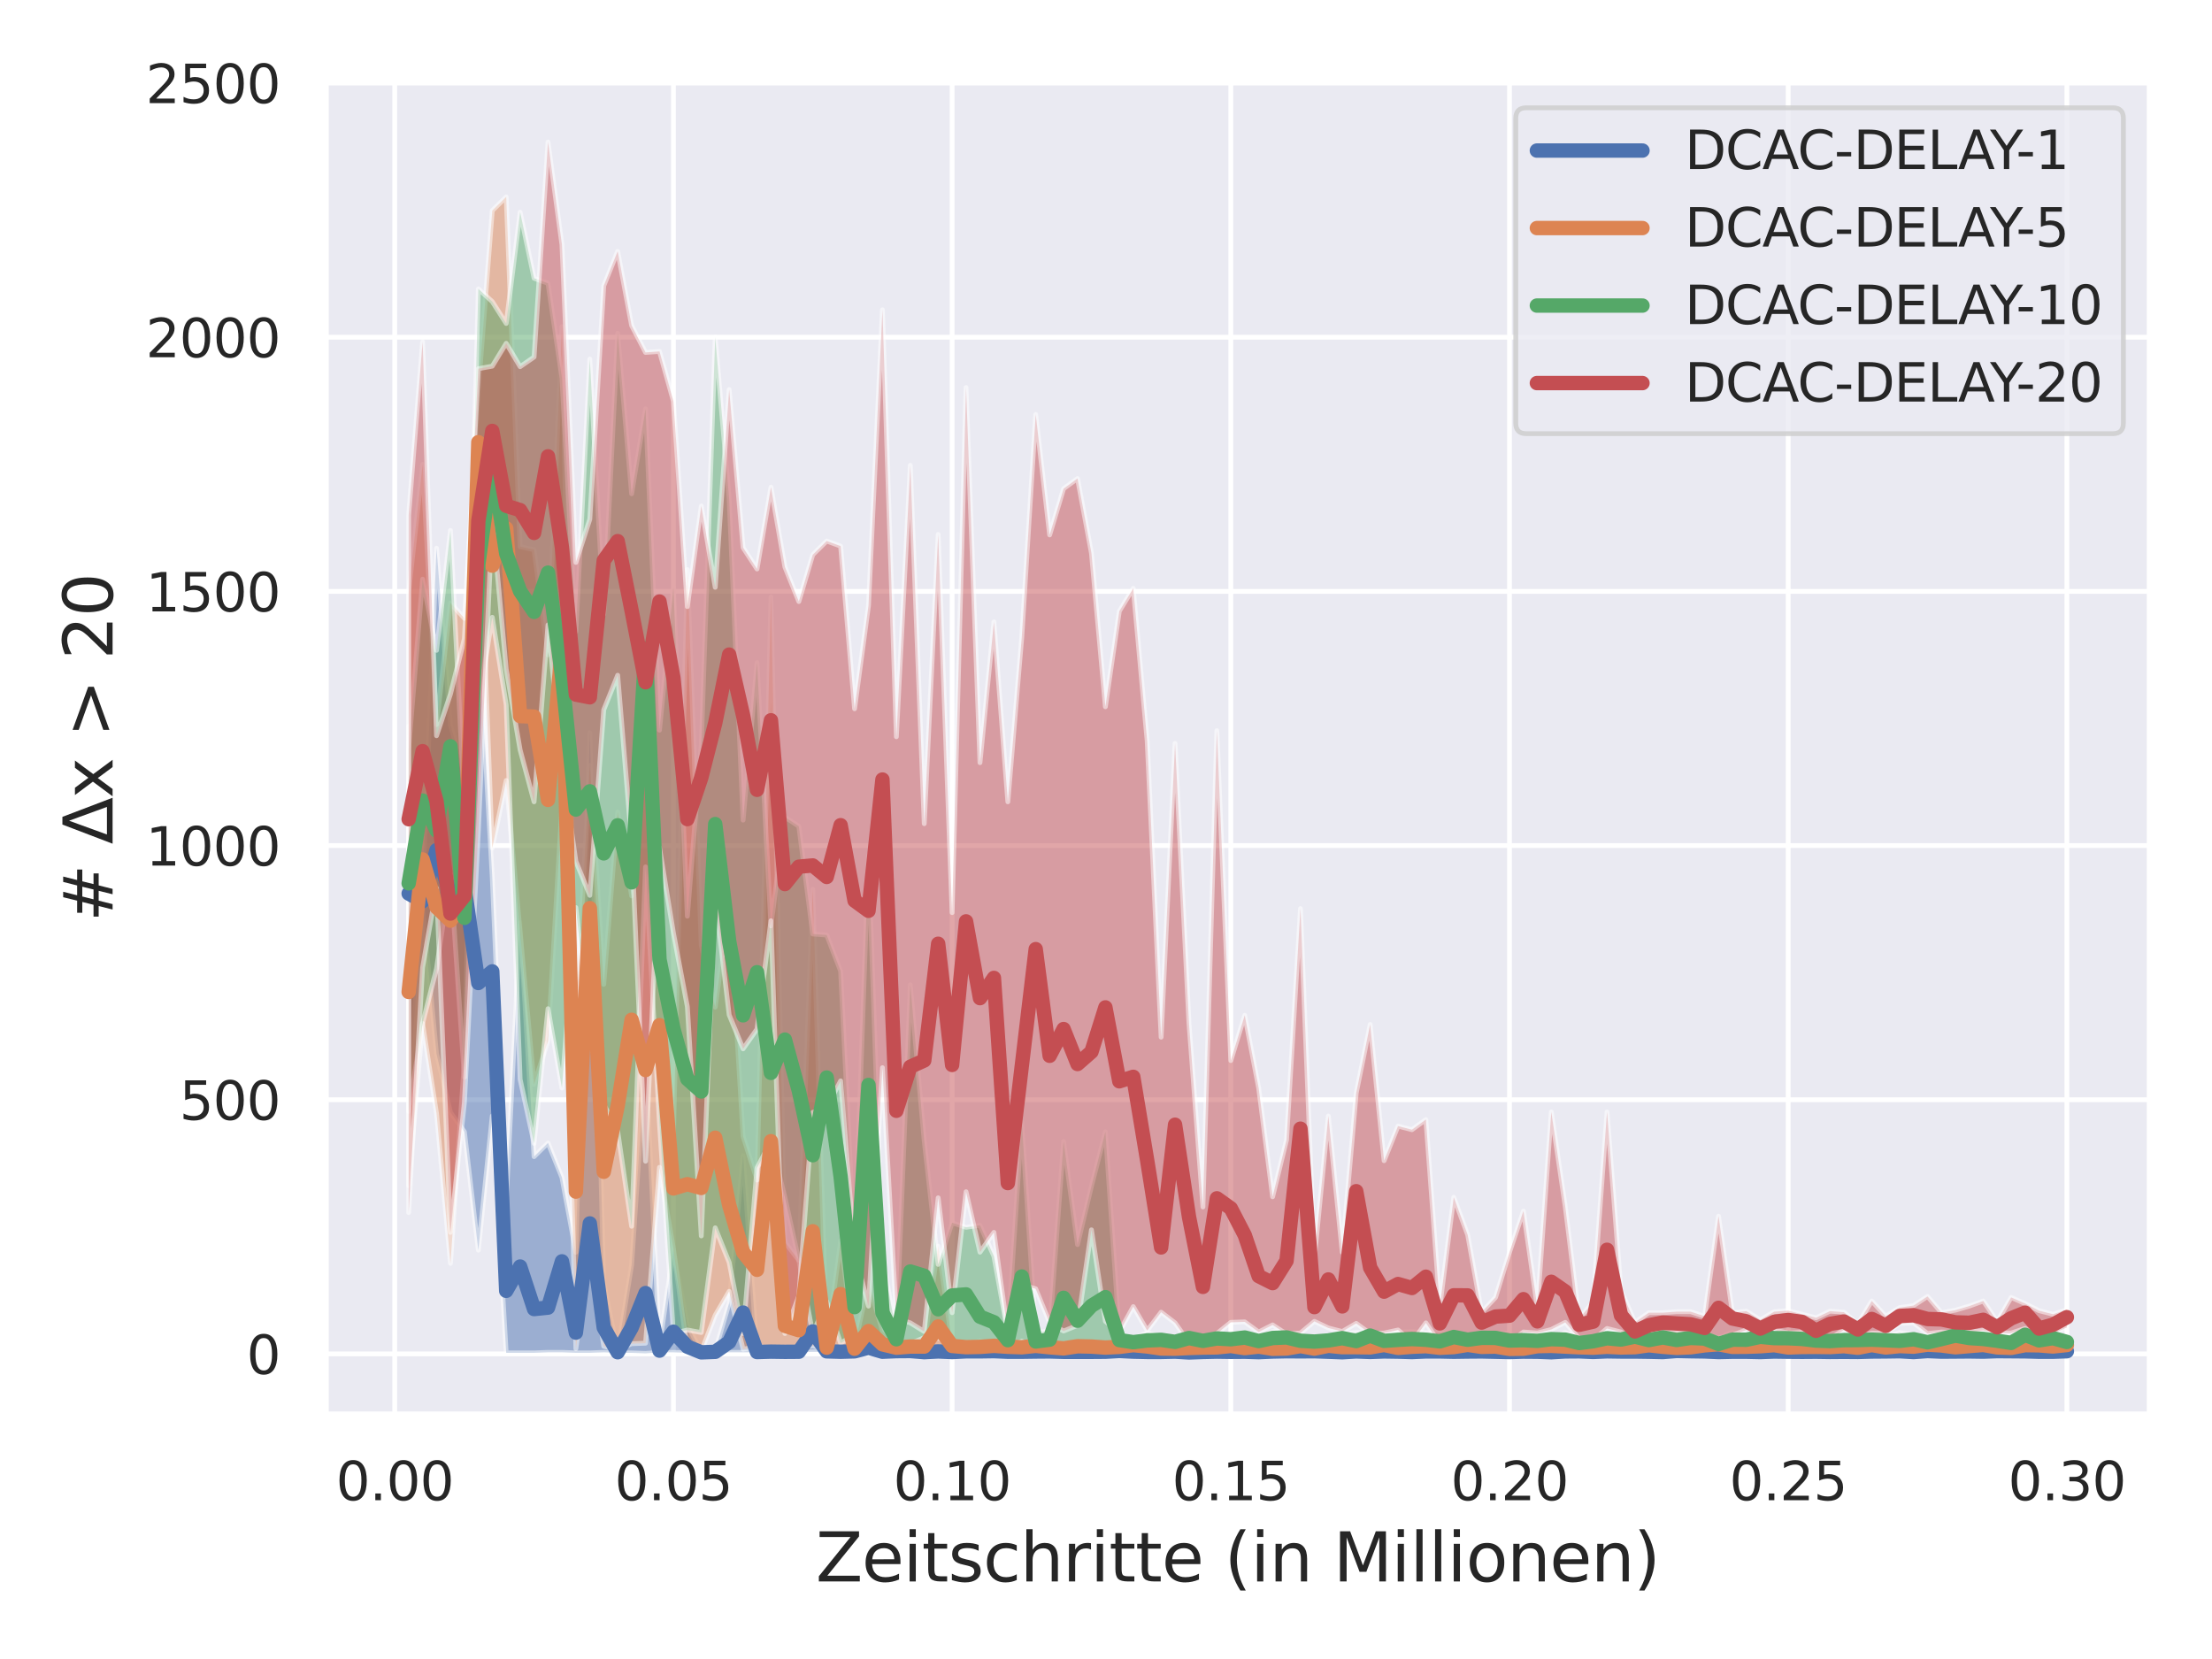 <?xml version="1.0" encoding="utf-8" standalone="no"?>
<!DOCTYPE svg PUBLIC "-//W3C//DTD SVG 1.1//EN"
  "http://www.w3.org/Graphics/SVG/1.1/DTD/svg11.dtd">
<svg xmlns:xlink="http://www.w3.org/1999/xlink" width="460.8pt" height="345.6pt" viewBox="0 0 460.8 345.6" xmlns="http://www.w3.org/2000/svg" version="1.1">
 <defs>
  <style type="text/css">*{stroke-linejoin: round; stroke-linecap: butt}</style>
 </defs>
 <g id="figure_1">
  <g id="patch_1">
   <path d="M 0 345.6 
L 460.8 345.6 
L 460.8 0 
L 0 0 
z
" style="fill: #ffffff"/>
  </g>
  <g id="axes_1">
   <g id="patch_2">
    <path d="M 67.86 294.66 
L 447.84 294.66 
L 447.84 16.955 
L 67.86 16.955 
z
" style="fill: #eaeaf2"/>
   </g>
   <g id="matplotlib.axis_1">
    <g id="xtick_1">
     <g id="line2d_1">
      <path d="M 82.229 294.66 
L 82.229 16.955 
" clip-path="url(#pa9b168bf51)" style="fill: none; stroke: #ffffff; stroke-linecap: round"/>
     </g>
     <g id="text_1">
      <!-- 0.00 -->
      <g style="fill: #262626" transform="translate(69.983 312.518)scale(0.11 -0.11)">
       <defs>
        <path id="DejaVuSans-30" d="M 2034 4250 
Q 1547 4250 1301 3770 
Q 1056 3291 1056 2328 
Q 1056 1369 1301 889 
Q 1547 409 2034 409 
Q 2525 409 2770 889 
Q 3016 1369 3016 2328 
Q 3016 3291 2770 3770 
Q 2525 4250 2034 4250 
z
M 2034 4750 
Q 2819 4750 3233 4129 
Q 3647 3509 3647 2328 
Q 3647 1150 3233 529 
Q 2819 -91 2034 -91 
Q 1250 -91 836 529 
Q 422 1150 422 2328 
Q 422 3509 836 4129 
Q 1250 4750 2034 4750 
z
" transform="scale(0.016)"/>
        <path id="DejaVuSans-2e" d="M 684 794 
L 1344 794 
L 1344 0 
L 684 0 
L 684 794 
z
" transform="scale(0.016)"/>
       </defs>
       <use xlink:href="#DejaVuSans-30"/>
       <use xlink:href="#DejaVuSans-2e" x="63.623"/>
       <use xlink:href="#DejaVuSans-30" x="95.41"/>
       <use xlink:href="#DejaVuSans-30" x="159.033"/>
      </g>
     </g>
    </g>
    <g id="xtick_2">
     <g id="line2d_2">
      <path d="M 140.286 294.66 
L 140.286 16.955 
" clip-path="url(#pa9b168bf51)" style="fill: none; stroke: #ffffff; stroke-linecap: round"/>
     </g>
     <g id="text_2">
      <!-- 0.05 -->
      <g style="fill: #262626" transform="translate(128.039 312.518)scale(0.11 -0.11)">
       <defs>
        <path id="DejaVuSans-35" d="M 691 4666 
L 3169 4666 
L 3169 4134 
L 1269 4134 
L 1269 2991 
Q 1406 3038 1543 3061 
Q 1681 3084 1819 3084 
Q 2600 3084 3056 2656 
Q 3513 2228 3513 1497 
Q 3513 744 3044 326 
Q 2575 -91 1722 -91 
Q 1428 -91 1123 -41 
Q 819 9 494 109 
L 494 744 
Q 775 591 1075 516 
Q 1375 441 1709 441 
Q 2250 441 2565 725 
Q 2881 1009 2881 1497 
Q 2881 1984 2565 2268 
Q 2250 2553 1709 2553 
Q 1456 2553 1204 2497 
Q 953 2441 691 2322 
L 691 4666 
z
" transform="scale(0.016)"/>
       </defs>
       <use xlink:href="#DejaVuSans-30"/>
       <use xlink:href="#DejaVuSans-2e" x="63.623"/>
       <use xlink:href="#DejaVuSans-30" x="95.41"/>
       <use xlink:href="#DejaVuSans-35" x="159.033"/>
      </g>
     </g>
    </g>
    <g id="xtick_3">
     <g id="line2d_3">
      <path d="M 198.342 294.66 
L 198.342 16.955 
" clip-path="url(#pa9b168bf51)" style="fill: none; stroke: #ffffff; stroke-linecap: round"/>
     </g>
     <g id="text_3">
      <!-- 0.10 -->
      <g style="fill: #262626" transform="translate(186.096 312.518)scale(0.11 -0.11)">
       <defs>
        <path id="DejaVuSans-31" d="M 794 531 
L 1825 531 
L 1825 4091 
L 703 3866 
L 703 4441 
L 1819 4666 
L 2450 4666 
L 2450 531 
L 3481 531 
L 3481 0 
L 794 0 
L 794 531 
z
" transform="scale(0.016)"/>
       </defs>
       <use xlink:href="#DejaVuSans-30"/>
       <use xlink:href="#DejaVuSans-2e" x="63.623"/>
       <use xlink:href="#DejaVuSans-31" x="95.41"/>
       <use xlink:href="#DejaVuSans-30" x="159.033"/>
      </g>
     </g>
    </g>
    <g id="xtick_4">
     <g id="line2d_4">
      <path d="M 256.399 294.66 
L 256.399 16.955 
" clip-path="url(#pa9b168bf51)" style="fill: none; stroke: #ffffff; stroke-linecap: round"/>
     </g>
     <g id="text_4">
      <!-- 0.15 -->
      <g style="fill: #262626" transform="translate(244.152 312.518)scale(0.11 -0.11)">
       <use xlink:href="#DejaVuSans-30"/>
       <use xlink:href="#DejaVuSans-2e" x="63.623"/>
       <use xlink:href="#DejaVuSans-31" x="95.41"/>
       <use xlink:href="#DejaVuSans-35" x="159.033"/>
      </g>
     </g>
    </g>
    <g id="xtick_5">
     <g id="line2d_5">
      <path d="M 314.455 294.66 
L 314.455 16.955 
" clip-path="url(#pa9b168bf51)" style="fill: none; stroke: #ffffff; stroke-linecap: round"/>
     </g>
     <g id="text_5">
      <!-- 0.20 -->
      <g style="fill: #262626" transform="translate(302.209 312.518)scale(0.11 -0.11)">
       <defs>
        <path id="DejaVuSans-32" d="M 1228 531 
L 3431 531 
L 3431 0 
L 469 0 
L 469 531 
Q 828 903 1448 1529 
Q 2069 2156 2228 2338 
Q 2531 2678 2651 2914 
Q 2772 3150 2772 3378 
Q 2772 3750 2511 3984 
Q 2250 4219 1831 4219 
Q 1534 4219 1204 4116 
Q 875 4013 500 3803 
L 500 4441 
Q 881 4594 1212 4672 
Q 1544 4750 1819 4750 
Q 2544 4750 2975 4387 
Q 3406 4025 3406 3419 
Q 3406 3131 3298 2873 
Q 3191 2616 2906 2266 
Q 2828 2175 2409 1742 
Q 1991 1309 1228 531 
z
" transform="scale(0.016)"/>
       </defs>
       <use xlink:href="#DejaVuSans-30"/>
       <use xlink:href="#DejaVuSans-2e" x="63.623"/>
       <use xlink:href="#DejaVuSans-32" x="95.41"/>
       <use xlink:href="#DejaVuSans-30" x="159.033"/>
      </g>
     </g>
    </g>
    <g id="xtick_6">
     <g id="line2d_6">
      <path d="M 372.512 294.66 
L 372.512 16.955 
" clip-path="url(#pa9b168bf51)" style="fill: none; stroke: #ffffff; stroke-linecap: round"/>
     </g>
     <g id="text_6">
      <!-- 0.25 -->
      <g style="fill: #262626" transform="translate(360.266 312.518)scale(0.11 -0.11)">
       <use xlink:href="#DejaVuSans-30"/>
       <use xlink:href="#DejaVuSans-2e" x="63.623"/>
       <use xlink:href="#DejaVuSans-32" x="95.41"/>
       <use xlink:href="#DejaVuSans-35" x="159.033"/>
      </g>
     </g>
    </g>
    <g id="xtick_7">
     <g id="line2d_7">
      <path d="M 430.568 294.66 
L 430.568 16.955 
" clip-path="url(#pa9b168bf51)" style="fill: none; stroke: #ffffff; stroke-linecap: round"/>
     </g>
     <g id="text_7">
      <!-- 0.30 -->
      <g style="fill: #262626" transform="translate(418.322 312.518)scale(0.11 -0.11)">
       <defs>
        <path id="DejaVuSans-33" d="M 2597 2516 
Q 3050 2419 3304 2112 
Q 3559 1806 3559 1356 
Q 3559 666 3084 287 
Q 2609 -91 1734 -91 
Q 1441 -91 1130 -33 
Q 819 25 488 141 
L 488 750 
Q 750 597 1062 519 
Q 1375 441 1716 441 
Q 2309 441 2620 675 
Q 2931 909 2931 1356 
Q 2931 1769 2642 2001 
Q 2353 2234 1838 2234 
L 1294 2234 
L 1294 2753 
L 1863 2753 
Q 2328 2753 2575 2939 
Q 2822 3125 2822 3475 
Q 2822 3834 2567 4026 
Q 2313 4219 1838 4219 
Q 1578 4219 1281 4162 
Q 984 4106 628 3988 
L 628 4550 
Q 988 4650 1302 4700 
Q 1616 4750 1894 4750 
Q 2613 4750 3031 4423 
Q 3450 4097 3450 3541 
Q 3450 3153 3228 2886 
Q 3006 2619 2597 2516 
z
" transform="scale(0.016)"/>
       </defs>
       <use xlink:href="#DejaVuSans-30"/>
       <use xlink:href="#DejaVuSans-2e" x="63.623"/>
       <use xlink:href="#DejaVuSans-33" x="95.41"/>
       <use xlink:href="#DejaVuSans-30" x="159.033"/>
      </g>
     </g>
    </g>
    <g id="text_8">
     <!-- Zeitschritte (in Millionen) -->
     <g style="fill: #262626" transform="translate(169.935 329.444)scale(0.14 -0.14)">
      <defs>
       <path id="DejaVuSans-5a" d="M 359 4666 
L 4025 4666 
L 4025 4184 
L 1075 531 
L 4097 531 
L 4097 0 
L 288 0 
L 288 481 
L 3238 4134 
L 359 4134 
L 359 4666 
z
" transform="scale(0.016)"/>
       <path id="DejaVuSans-65" d="M 3597 1894 
L 3597 1613 
L 953 1613 
Q 991 1019 1311 708 
Q 1631 397 2203 397 
Q 2534 397 2845 478 
Q 3156 559 3463 722 
L 3463 178 
Q 3153 47 2828 -22 
Q 2503 -91 2169 -91 
Q 1331 -91 842 396 
Q 353 884 353 1716 
Q 353 2575 817 3079 
Q 1281 3584 2069 3584 
Q 2775 3584 3186 3129 
Q 3597 2675 3597 1894 
z
M 3022 2063 
Q 3016 2534 2758 2815 
Q 2500 3097 2075 3097 
Q 1594 3097 1305 2825 
Q 1016 2553 972 2059 
L 3022 2063 
z
" transform="scale(0.016)"/>
       <path id="DejaVuSans-69" d="M 603 3500 
L 1178 3500 
L 1178 0 
L 603 0 
L 603 3500 
z
M 603 4863 
L 1178 4863 
L 1178 4134 
L 603 4134 
L 603 4863 
z
" transform="scale(0.016)"/>
       <path id="DejaVuSans-74" d="M 1172 4494 
L 1172 3500 
L 2356 3500 
L 2356 3053 
L 1172 3053 
L 1172 1153 
Q 1172 725 1289 603 
Q 1406 481 1766 481 
L 2356 481 
L 2356 0 
L 1766 0 
Q 1100 0 847 248 
Q 594 497 594 1153 
L 594 3053 
L 172 3053 
L 172 3500 
L 594 3500 
L 594 4494 
L 1172 4494 
z
" transform="scale(0.016)"/>
       <path id="DejaVuSans-73" d="M 2834 3397 
L 2834 2853 
Q 2591 2978 2328 3040 
Q 2066 3103 1784 3103 
Q 1356 3103 1142 2972 
Q 928 2841 928 2578 
Q 928 2378 1081 2264 
Q 1234 2150 1697 2047 
L 1894 2003 
Q 2506 1872 2764 1633 
Q 3022 1394 3022 966 
Q 3022 478 2636 193 
Q 2250 -91 1575 -91 
Q 1294 -91 989 -36 
Q 684 19 347 128 
L 347 722 
Q 666 556 975 473 
Q 1284 391 1588 391 
Q 1994 391 2212 530 
Q 2431 669 2431 922 
Q 2431 1156 2273 1281 
Q 2116 1406 1581 1522 
L 1381 1569 
Q 847 1681 609 1914 
Q 372 2147 372 2553 
Q 372 3047 722 3315 
Q 1072 3584 1716 3584 
Q 2034 3584 2315 3537 
Q 2597 3491 2834 3397 
z
" transform="scale(0.016)"/>
       <path id="DejaVuSans-63" d="M 3122 3366 
L 3122 2828 
Q 2878 2963 2633 3030 
Q 2388 3097 2138 3097 
Q 1578 3097 1268 2742 
Q 959 2388 959 1747 
Q 959 1106 1268 751 
Q 1578 397 2138 397 
Q 2388 397 2633 464 
Q 2878 531 3122 666 
L 3122 134 
Q 2881 22 2623 -34 
Q 2366 -91 2075 -91 
Q 1284 -91 818 406 
Q 353 903 353 1747 
Q 353 2603 823 3093 
Q 1294 3584 2113 3584 
Q 2378 3584 2631 3529 
Q 2884 3475 3122 3366 
z
" transform="scale(0.016)"/>
       <path id="DejaVuSans-68" d="M 3513 2113 
L 3513 0 
L 2938 0 
L 2938 2094 
Q 2938 2591 2744 2837 
Q 2550 3084 2163 3084 
Q 1697 3084 1428 2787 
Q 1159 2491 1159 1978 
L 1159 0 
L 581 0 
L 581 4863 
L 1159 4863 
L 1159 2956 
Q 1366 3272 1645 3428 
Q 1925 3584 2291 3584 
Q 2894 3584 3203 3211 
Q 3513 2838 3513 2113 
z
" transform="scale(0.016)"/>
       <path id="DejaVuSans-72" d="M 2631 2963 
Q 2534 3019 2420 3045 
Q 2306 3072 2169 3072 
Q 1681 3072 1420 2755 
Q 1159 2438 1159 1844 
L 1159 0 
L 581 0 
L 581 3500 
L 1159 3500 
L 1159 2956 
Q 1341 3275 1631 3429 
Q 1922 3584 2338 3584 
Q 2397 3584 2469 3576 
Q 2541 3569 2628 3553 
L 2631 2963 
z
" transform="scale(0.016)"/>
       <path id="DejaVuSans-20" transform="scale(0.016)"/>
       <path id="DejaVuSans-28" d="M 1984 4856 
Q 1566 4138 1362 3434 
Q 1159 2731 1159 2009 
Q 1159 1288 1364 580 
Q 1569 -128 1984 -844 
L 1484 -844 
Q 1016 -109 783 600 
Q 550 1309 550 2009 
Q 550 2706 781 3412 
Q 1013 4119 1484 4856 
L 1984 4856 
z
" transform="scale(0.016)"/>
       <path id="DejaVuSans-6e" d="M 3513 2113 
L 3513 0 
L 2938 0 
L 2938 2094 
Q 2938 2591 2744 2837 
Q 2550 3084 2163 3084 
Q 1697 3084 1428 2787 
Q 1159 2491 1159 1978 
L 1159 0 
L 581 0 
L 581 3500 
L 1159 3500 
L 1159 2956 
Q 1366 3272 1645 3428 
Q 1925 3584 2291 3584 
Q 2894 3584 3203 3211 
Q 3513 2838 3513 2113 
z
" transform="scale(0.016)"/>
       <path id="DejaVuSans-4d" d="M 628 4666 
L 1569 4666 
L 2759 1491 
L 3956 4666 
L 4897 4666 
L 4897 0 
L 4281 0 
L 4281 4097 
L 3078 897 
L 2444 897 
L 1241 4097 
L 1241 0 
L 628 0 
L 628 4666 
z
" transform="scale(0.016)"/>
       <path id="DejaVuSans-6c" d="M 603 4863 
L 1178 4863 
L 1178 0 
L 603 0 
L 603 4863 
z
" transform="scale(0.016)"/>
       <path id="DejaVuSans-6f" d="M 1959 3097 
Q 1497 3097 1228 2736 
Q 959 2375 959 1747 
Q 959 1119 1226 758 
Q 1494 397 1959 397 
Q 2419 397 2687 759 
Q 2956 1122 2956 1747 
Q 2956 2369 2687 2733 
Q 2419 3097 1959 3097 
z
M 1959 3584 
Q 2709 3584 3137 3096 
Q 3566 2609 3566 1747 
Q 3566 888 3137 398 
Q 2709 -91 1959 -91 
Q 1206 -91 779 398 
Q 353 888 353 1747 
Q 353 2609 779 3096 
Q 1206 3584 1959 3584 
z
" transform="scale(0.016)"/>
       <path id="DejaVuSans-29" d="M 513 4856 
L 1013 4856 
Q 1481 4119 1714 3412 
Q 1947 2706 1947 2009 
Q 1947 1309 1714 600 
Q 1481 -109 1013 -844 
L 513 -844 
Q 928 -128 1133 580 
Q 1338 1288 1338 2009 
Q 1338 2731 1133 3434 
Q 928 4138 513 4856 
z
" transform="scale(0.016)"/>
      </defs>
      <use xlink:href="#DejaVuSans-5a"/>
      <use xlink:href="#DejaVuSans-65" x="68.506"/>
      <use xlink:href="#DejaVuSans-69" x="130.029"/>
      <use xlink:href="#DejaVuSans-74" x="157.812"/>
      <use xlink:href="#DejaVuSans-73" x="197.021"/>
      <use xlink:href="#DejaVuSans-63" x="249.121"/>
      <use xlink:href="#DejaVuSans-68" x="304.102"/>
      <use xlink:href="#DejaVuSans-72" x="367.48"/>
      <use xlink:href="#DejaVuSans-69" x="408.594"/>
      <use xlink:href="#DejaVuSans-74" x="436.377"/>
      <use xlink:href="#DejaVuSans-74" x="475.586"/>
      <use xlink:href="#DejaVuSans-65" x="514.795"/>
      <use xlink:href="#DejaVuSans-20" x="576.318"/>
      <use xlink:href="#DejaVuSans-28" x="608.105"/>
      <use xlink:href="#DejaVuSans-69" x="647.119"/>
      <use xlink:href="#DejaVuSans-6e" x="674.902"/>
      <use xlink:href="#DejaVuSans-20" x="738.281"/>
      <use xlink:href="#DejaVuSans-4d" x="770.068"/>
      <use xlink:href="#DejaVuSans-69" x="856.348"/>
      <use xlink:href="#DejaVuSans-6c" x="884.131"/>
      <use xlink:href="#DejaVuSans-6c" x="911.914"/>
      <use xlink:href="#DejaVuSans-69" x="939.697"/>
      <use xlink:href="#DejaVuSans-6f" x="967.48"/>
      <use xlink:href="#DejaVuSans-6e" x="1028.662"/>
      <use xlink:href="#DejaVuSans-65" x="1092.041"/>
      <use xlink:href="#DejaVuSans-6e" x="1153.564"/>
      <use xlink:href="#DejaVuSans-29" x="1216.943"/>
     </g>
    </g>
   </g>
   <g id="matplotlib.axis_2">
    <g id="ytick_1">
     <g id="line2d_8">
      <path d="M 67.86 282.037 
L 447.84 282.037 
" clip-path="url(#pa9b168bf51)" style="fill: none; stroke: #ffffff; stroke-linecap: round"/>
     </g>
     <g id="text_9">
      <!-- 0 -->
      <g style="fill: #262626" transform="translate(51.361 286.216)scale(0.11 -0.11)">
       <use xlink:href="#DejaVuSans-30"/>
      </g>
     </g>
    </g>
    <g id="ytick_2">
     <g id="line2d_9">
      <path d="M 67.86 229.088 
L 447.84 229.088 
" clip-path="url(#pa9b168bf51)" style="fill: none; stroke: #ffffff; stroke-linecap: round"/>
     </g>
     <g id="text_10">
      <!-- 500 -->
      <g style="fill: #262626" transform="translate(37.364 233.268)scale(0.11 -0.11)">
       <use xlink:href="#DejaVuSans-35"/>
       <use xlink:href="#DejaVuSans-30" x="63.623"/>
       <use xlink:href="#DejaVuSans-30" x="127.246"/>
      </g>
     </g>
    </g>
    <g id="ytick_3">
     <g id="line2d_10">
      <path d="M 67.86 176.14 
L 447.84 176.14 
" clip-path="url(#pa9b168bf51)" style="fill: none; stroke: #ffffff; stroke-linecap: round"/>
     </g>
     <g id="text_11">
      <!-- 1000 -->
      <g style="fill: #262626" transform="translate(30.365 180.319)scale(0.11 -0.11)">
       <use xlink:href="#DejaVuSans-31"/>
       <use xlink:href="#DejaVuSans-30" x="63.623"/>
       <use xlink:href="#DejaVuSans-30" x="127.246"/>
       <use xlink:href="#DejaVuSans-30" x="190.869"/>
      </g>
     </g>
    </g>
    <g id="ytick_4">
     <g id="line2d_11">
      <path d="M 67.86 123.191 
L 447.84 123.191 
" clip-path="url(#pa9b168bf51)" style="fill: none; stroke: #ffffff; stroke-linecap: round"/>
     </g>
     <g id="text_12">
      <!-- 1500 -->
      <g style="fill: #262626" transform="translate(30.365 127.37)scale(0.11 -0.11)">
       <use xlink:href="#DejaVuSans-31"/>
       <use xlink:href="#DejaVuSans-35" x="63.623"/>
       <use xlink:href="#DejaVuSans-30" x="127.246"/>
       <use xlink:href="#DejaVuSans-30" x="190.869"/>
      </g>
     </g>
    </g>
    <g id="ytick_5">
     <g id="line2d_12">
      <path d="M 67.86 70.243 
L 447.84 70.243 
" clip-path="url(#pa9b168bf51)" style="fill: none; stroke: #ffffff; stroke-linecap: round"/>
     </g>
     <g id="text_13">
      <!-- 2000 -->
      <g style="fill: #262626" transform="translate(30.365 74.422)scale(0.11 -0.11)">
       <use xlink:href="#DejaVuSans-32"/>
       <use xlink:href="#DejaVuSans-30" x="63.623"/>
       <use xlink:href="#DejaVuSans-30" x="127.246"/>
       <use xlink:href="#DejaVuSans-30" x="190.869"/>
      </g>
     </g>
    </g>
    <g id="ytick_6">
     <g id="line2d_13">
      <path d="M 67.86 17.294 
L 447.84 17.294 
" clip-path="url(#pa9b168bf51)" style="fill: none; stroke: #ffffff; stroke-linecap: round"/>
     </g>
     <g id="text_14">
      <!-- 2500 -->
      <g style="fill: #262626" transform="translate(30.365 21.473)scale(0.11 -0.11)">
       <use xlink:href="#DejaVuSans-32"/>
       <use xlink:href="#DejaVuSans-35" x="63.623"/>
       <use xlink:href="#DejaVuSans-30" x="127.246"/>
       <use xlink:href="#DejaVuSans-30" x="190.869"/>
      </g>
     </g>
    </g>
    <g id="text_15">
     <!-- # Δx &gt; 20 -->
     <g style="fill: #262626" transform="translate(23.453 192.052)rotate(-90)scale(0.14 -0.14)">
      <defs>
       <path id="DejaVuSans-23" d="M 3272 2816 
L 2363 2816 
L 2100 1772 
L 3016 1772 
L 3272 2816 
z
M 2803 4594 
L 2478 3297 
L 3391 3297 
L 3719 4594 
L 4219 4594 
L 3897 3297 
L 4872 3297 
L 4872 2816 
L 3775 2816 
L 3519 1772 
L 4513 1772 
L 4513 1294 
L 3397 1294 
L 3072 0 
L 2572 0 
L 2894 1294 
L 1978 1294 
L 1656 0 
L 1153 0 
L 1478 1294 
L 494 1294 
L 494 1772 
L 1594 1772 
L 1856 2816 
L 850 2816 
L 850 3297 
L 1978 3297 
L 2297 4594 
L 2803 4594 
z
" transform="scale(0.016)"/>
       <path id="DejaVuSans-394" d="M 2188 4044 
L 906 525 
L 3472 525 
L 2188 4044 
z
M 50 0 
L 1831 4666 
L 2547 4666 
L 4325 0 
L 50 0 
z
" transform="scale(0.016)"/>
       <path id="DejaVuSans-78" d="M 3513 3500 
L 2247 1797 
L 3578 0 
L 2900 0 
L 1881 1375 
L 863 0 
L 184 0 
L 1544 1831 
L 300 3500 
L 978 3500 
L 1906 2253 
L 2834 3500 
L 3513 3500 
z
" transform="scale(0.016)"/>
       <path id="DejaVuSans-3e" d="M 678 3150 
L 678 3719 
L 4684 2266 
L 4684 1747 
L 678 294 
L 678 863 
L 3897 2003 
L 678 3150 
z
" transform="scale(0.016)"/>
      </defs>
      <use xlink:href="#DejaVuSans-23"/>
      <use xlink:href="#DejaVuSans-20" x="83.789"/>
      <use xlink:href="#DejaVuSans-394" x="115.576"/>
      <use xlink:href="#DejaVuSans-78" x="183.984"/>
      <use xlink:href="#DejaVuSans-20" x="243.164"/>
      <use xlink:href="#DejaVuSans-3e" x="274.951"/>
      <use xlink:href="#DejaVuSans-20" x="358.74"/>
      <use xlink:href="#DejaVuSans-32" x="390.527"/>
      <use xlink:href="#DejaVuSans-30" x="454.15"/>
     </g>
    </g>
   </g>
   <g id="PolyCollection_1">
    <defs>
     <path id="mfe99b0c0b5" d="M 85.132 -118.524 
L 85.132 -194.346 
L 88.035 -160.035 
L 90.937 -231.41 
L 93.84 -194.558 
L 96.743 -184.286 
L 99.646 -214.89 
L 102.549 -162.894 
L 105.452 -95.438 
L 108.354 -153.364 
L 111.257 -104.651 
L 114.16 -107.51 
L 117.063 -100.309 
L 119.966 -84.742 
L 122.869 -192.969 
L 125.771 -78.283 
L 128.674 -64.092 
L 131.577 -82.095 
L 134.48 -125.407 
L 137.383 -65.257 
L 140.286 -85.272 
L 143.188 -69.599 
L 146.091 -63.987 
L 148.994 -64.198 
L 151.897 -74.153 
L 154.8 -104.863 
L 157.702 -64.092 
L 160.605 -64.092 
L 163.508 -64.092 
L 166.411 -64.198 
L 169.314 -84.848 
L 172.217 -64.198 
L 175.119 -64.198 
L 178.022 -64.198 
L 180.925 -68.117 
L 183.828 -64.092 
L 186.731 -64.41 
L 189.634 -64.304 
L 192.536 -64.092 
L 195.439 -64.304 
L 198.342 -64.092 
L 201.245 -64.41 
L 204.148 -64.304 
L 207.051 -64.304 
L 209.953 -64.092 
L 212.856 -64.092 
L 215.759 -64.198 
L 218.662 -64.198 
L 221.565 -64.092 
L 224.467 -64.092 
L 227.37 -64.092 
L 230.273 -64.198 
L 233.176 -64.622 
L 236.079 -64.198 
L 238.982 -63.987 
L 241.884 -64.092 
L 244.787 -64.198 
L 247.69 -63.987 
L 250.593 -63.987 
L 253.496 -64.198 
L 256.399 -64.092 
L 259.301 -64.198 
L 262.204 -63.987 
L 265.107 -64.198 
L 268.01 -64.304 
L 270.913 -64.304 
L 273.816 -64.304 
L 276.718 -64.092 
L 279.621 -64.092 
L 282.524 -64.198 
L 285.427 -64.092 
L 288.33 -64.198 
L 291.233 -64.198 
L 294.135 -63.987 
L 297.038 -64.304 
L 299.941 -64.304 
L 302.844 -64.198 
L 305.747 -64.198 
L 308.649 -64.092 
L 311.552 -64.198 
L 314.455 -64.092 
L 317.358 -64.092 
L 320.261 -64.198 
L 323.164 -63.987 
L 326.066 -64.304 
L 328.969 -64.198 
L 331.872 -64.092 
L 334.775 -64.304 
L 337.678 -64.304 
L 340.581 -64.304 
L 343.483 -64.092 
L 346.386 -64.198 
L 349.289 -64.41 
L 352.192 -64.198 
L 355.095 -64.304 
L 357.998 -64.092 
L 360.9 -64.092 
L 363.803 -64.092 
L 366.706 -64.092 
L 369.609 -64.198 
L 372.512 -64.092 
L 375.414 -64.198 
L 378.317 -64.092 
L 381.22 -64.198 
L 384.123 -64.092 
L 387.026 -64.198 
L 389.929 -64.198 
L 392.831 -64.198 
L 395.734 -64.41 
L 398.637 -64.092 
L 401.54 -64.304 
L 404.443 -64.198 
L 407.346 -64.198 
L 410.248 -64.516 
L 413.151 -64.198 
L 416.054 -64.41 
L 418.957 -64.516 
L 421.86 -64.198 
L 424.763 -64.304 
L 427.665 -64.198 
L 430.568 -64.304 
L 430.568 -63.987 
L 430.568 -63.987 
L 427.665 -63.881 
L 424.763 -63.775 
L 421.86 -63.881 
L 418.957 -63.881 
L 416.054 -63.881 
L 413.151 -63.881 
L 410.248 -63.775 
L 407.346 -63.987 
L 404.443 -63.881 
L 401.54 -63.987 
L 398.637 -63.775 
L 395.734 -63.881 
L 392.831 -63.881 
L 389.929 -63.881 
L 387.026 -63.775 
L 384.123 -63.881 
L 381.22 -63.775 
L 378.317 -63.881 
L 375.414 -63.775 
L 372.512 -63.987 
L 369.609 -63.881 
L 366.706 -63.775 
L 363.803 -63.881 
L 360.9 -63.881 
L 357.998 -63.775 
L 355.095 -63.987 
L 352.192 -63.881 
L 349.289 -63.987 
L 346.386 -63.775 
L 343.483 -63.987 
L 340.581 -63.775 
L 337.678 -63.881 
L 334.775 -63.881 
L 331.872 -63.775 
L 328.969 -63.987 
L 326.066 -63.881 
L 323.164 -63.775 
L 320.261 -63.881 
L 317.358 -63.881 
L 314.455 -63.669 
L 311.552 -63.881 
L 308.649 -63.987 
L 305.747 -63.987 
L 302.844 -63.881 
L 299.941 -63.987 
L 297.038 -63.881 
L 294.135 -63.775 
L 291.233 -63.881 
L 288.33 -63.881 
L 285.427 -63.881 
L 282.524 -63.987 
L 279.621 -63.563 
L 276.718 -63.881 
L 273.816 -63.881 
L 270.913 -63.987 
L 268.01 -63.881 
L 265.107 -63.881 
L 262.204 -63.881 
L 259.301 -63.775 
L 256.399 -63.881 
L 253.496 -63.775 
L 250.593 -63.881 
L 247.69 -63.775 
L 244.787 -63.881 
L 241.884 -63.881 
L 238.982 -63.881 
L 236.079 -63.881 
L 233.176 -63.881 
L 230.273 -63.881 
L 227.37 -63.881 
L 224.467 -63.881 
L 221.565 -63.775 
L 218.662 -63.881 
L 215.759 -63.987 
L 212.856 -63.881 
L 209.953 -63.987 
L 207.051 -64.092 
L 204.148 -63.987 
L 201.245 -63.881 
L 198.342 -63.881 
L 195.439 -63.881 
L 192.536 -63.775 
L 189.634 -64.092 
L 186.731 -63.987 
L 183.828 -63.881 
L 180.925 -63.881 
L 178.022 -63.987 
L 175.119 -63.881 
L 172.217 -63.987 
L 169.314 -63.987 
L 166.411 -63.881 
L 163.508 -63.881 
L 160.605 -63.987 
L 157.702 -63.881 
L 154.8 -63.881 
L 151.897 -63.881 
L 148.994 -63.775 
L 146.091 -63.775 
L 143.188 -63.775 
L 140.286 -63.881 
L 137.383 -63.881 
L 134.48 -63.669 
L 131.577 -63.775 
L 128.674 -63.775 
L 125.771 -63.881 
L 122.869 -63.775 
L 119.966 -63.775 
L 117.063 -63.881 
L 114.16 -63.881 
L 111.257 -63.775 
L 108.354 -63.775 
L 105.452 -63.775 
L 102.549 -113.123 
L 99.646 -85.166 
L 96.743 -109.84 
L 93.84 -113.864 
L 90.937 -126.042 
L 88.035 -156.435 
L 85.132 -118.524 
z
" style="stroke: #ffffff; stroke-opacity: 0.5"/>
    </defs>
    <g clip-path="url(#pa9b168bf51)">
     <use xlink:href="#mfe99b0c0b5" x="0" y="345.6" style="fill: #4c72b0; fill-opacity: 0.5; stroke: #ffffff; stroke-opacity: 0.5"/>
    </g>
   </g>
   <g id="PolyCollection_2">
    <defs>
     <path id="m952f20d5f8" d="M 85.132 -98.615 
L 85.132 -222.197 
L 88.035 -248.883 
L 90.937 -194.664 
L 93.84 -219.973 
L 96.743 -216.796 
L 99.646 -264.344 
L 102.549 -301.726 
L 105.452 -304.585 
L 108.354 -231.728 
L 111.257 -231.092 
L 114.16 -209.172 
L 117.063 -277.581 
L 119.966 -133.879 
L 122.869 -186.192 
L 125.771 -140.55 
L 128.674 -176.449 
L 131.577 -158.976 
L 134.48 -200.064 
L 137.383 -154.211 
L 140.286 -108.993 
L 143.188 -226.962 
L 146.091 -148.704 
L 148.994 -135.785 
L 151.897 -157.07 
L 154.8 -108.887 
L 157.702 -99.78 
L 160.605 -221.244 
L 163.508 -86.86 
L 166.411 -83.048 
L 169.314 -160.353 
L 172.217 -65.363 
L 175.119 -87.072 
L 178.022 -65.257 
L 180.925 -78.389 
L 183.828 -68.328 
L 186.731 -65.257 
L 189.634 -65.363 
L 192.536 -65.681 
L 195.439 -86.013 
L 198.342 -65.787 
L 201.245 -65.363 
L 204.148 -66.316 
L 207.051 -65.363 
L 209.953 -65.469 
L 212.856 -65.787 
L 215.759 -65.257 
L 218.662 -65.469 
L 221.565 -65.257 
L 224.467 -65.363 
L 227.37 -65.363 
L 230.273 -65.787 
L 233.176 -65.363 
L 236.079 -66.316 
L 238.982 -65.787 
L 241.884 -65.151 
L 244.787 -65.257 
L 247.69 -65.787 
L 250.593 -65.363 
L 253.496 -65.151 
L 256.399 -65.893 
L 259.301 -65.893 
L 262.204 -65.787 
L 265.107 -64.834 
L 268.01 -65.257 
L 270.913 -65.893 
L 273.816 -65.151 
L 276.718 -65.787 
L 279.621 -65.363 
L 282.524 -65.469 
L 285.427 -65.363 
L 288.33 -66.316 
L 291.233 -65.787 
L 294.135 -65.681 
L 297.038 -65.681 
L 299.941 -65.893 
L 302.844 -65.363 
L 305.747 -65.999 
L 308.649 -65.363 
L 311.552 -65.257 
L 314.455 -64.834 
L 317.358 -64.834 
L 320.261 -65.363 
L 323.164 -65.999 
L 326.066 -65.787 
L 328.969 -65.893 
L 331.872 -65.681 
L 334.775 -65.787 
L 337.678 -65.363 
L 340.581 -65.257 
L 343.483 -65.999 
L 346.386 -65.257 
L 349.289 -65.363 
L 352.192 -65.681 
L 355.095 -65.893 
L 357.998 -66.634 
L 360.9 -65.999 
L 363.803 -65.681 
L 366.706 -65.363 
L 369.609 -65.469 
L 372.512 -65.893 
L 375.414 -65.363 
L 378.317 -65.575 
L 381.22 -65.151 
L 384.123 -65.999 
L 387.026 -65.787 
L 389.929 -65.681 
L 392.831 -65.257 
L 395.734 -65.363 
L 398.637 -65.999 
L 401.54 -66.316 
L 404.443 -65.469 
L 407.346 -65.363 
L 410.248 -65.575 
L 413.151 -65.893 
L 416.054 -65.363 
L 418.957 -65.257 
L 421.86 -66.316 
L 424.763 -65.999 
L 427.665 -65.999 
L 430.568 -65.787 
L 430.568 -64.834 
L 430.568 -64.834 
L 427.665 -64.092 
L 424.763 -64.728 
L 421.86 -64.622 
L 418.957 -64.622 
L 416.054 -64.304 
L 413.151 -64.834 
L 410.248 -64.622 
L 407.346 -64.728 
L 404.443 -65.151 
L 401.54 -64.728 
L 398.637 -64.198 
L 395.734 -64.834 
L 392.831 -64.622 
L 389.929 -65.257 
L 387.026 -64.198 
L 384.123 -64.622 
L 381.22 -64.728 
L 378.317 -64.622 
L 375.414 -64.622 
L 372.512 -64.304 
L 369.609 -65.257 
L 366.706 -64.622 
L 363.803 -64.41 
L 360.9 -64.304 
L 357.998 -64.728 
L 355.095 -64.728 
L 352.192 -64.198 
L 349.289 -64.198 
L 346.386 -64.622 
L 343.483 -64.728 
L 340.581 -64.622 
L 337.678 -63.775 
L 334.775 -64.622 
L 331.872 -63.563 
L 328.969 -64.092 
L 326.066 -64.728 
L 323.164 -64.834 
L 320.261 -64.834 
L 317.358 -64.198 
L 314.455 -64.092 
L 311.552 -64.622 
L 308.649 -64.516 
L 305.747 -64.728 
L 302.844 -64.622 
L 299.941 -64.092 
L 297.038 -64.834 
L 294.135 -64.622 
L 291.233 -64.092 
L 288.33 -64.728 
L 285.427 -64.622 
L 282.524 -64.622 
L 279.621 -64.622 
L 276.718 -64.834 
L 273.816 -64.092 
L 270.913 -64.198 
L 268.01 -64.092 
L 265.107 -64.198 
L 262.204 -64.622 
L 259.301 -64.092 
L 256.399 -64.622 
L 253.496 -64.728 
L 250.593 -64.198 
L 247.69 -64.092 
L 244.787 -64.092 
L 241.884 -64.092 
L 238.982 -64.622 
L 236.079 -64.622 
L 233.176 -64.622 
L 230.273 -64.092 
L 227.37 -64.622 
L 224.467 -64.728 
L 221.565 -64.198 
L 218.662 -64.622 
L 215.759 -65.151 
L 212.856 -64.622 
L 209.953 -64.728 
L 207.051 -65.151 
L 204.148 -64.198 
L 201.245 -64.728 
L 198.342 -64.834 
L 195.439 -64.304 
L 192.536 -64.728 
L 189.634 -64.728 
L 186.731 -64.304 
L 183.828 -64.198 
L 180.925 -64.092 
L 178.022 -64.092 
L 175.119 -64.728 
L 172.217 -64.304 
L 169.314 -65.257 
L 166.411 -64.728 
L 163.508 -64.622 
L 160.605 -64.728 
L 157.702 -65.151 
L 154.8 -64.516 
L 151.897 -76.588 
L 148.994 -71.611 
L 146.091 -64.092 
L 143.188 -64.198 
L 140.286 -85.484 
L 137.383 -102.427 
L 134.48 -65.787 
L 131.577 -65.681 
L 128.674 -64.41 
L 125.771 -65.151 
L 122.869 -85.166 
L 119.966 -64.622 
L 117.063 -177.614 
L 114.16 -128.796 
L 111.257 -119.688 
L 108.354 -151.352 
L 105.452 -183.015 
L 102.549 -168.931 
L 99.646 -244.859 
L 96.743 -124.454 
L 93.84 -82.413 
L 90.937 -113.652 
L 88.035 -132.396 
L 85.132 -98.615 
z
" style="stroke: #ffffff; stroke-opacity: 0.5"/>
    </defs>
    <g clip-path="url(#pa9b168bf51)">
     <use xlink:href="#m952f20d5f8" x="0" y="345.6" style="fill: #dd8452; fill-opacity: 0.5; stroke: #ffffff; stroke-opacity: 0.5"/>
    </g>
   </g>
   <g id="PolyCollection_3">
    <defs>
     <path id="mbe1201ef96" d="M 85.132 -114.076 
L 85.132 -189.581 
L 88.035 -224.95 
L 90.937 -210.125 
L 93.84 -235.116 
L 96.743 -177.614 
L 99.646 -285.418 
L 102.549 -282.77 
L 105.452 -278.216 
L 108.354 -301.408 
L 111.257 -287.641 
L 114.16 -286.582 
L 117.063 -266.885 
L 119.966 -214.043 
L 122.869 -270.804 
L 125.771 -217.643 
L 128.674 -276.204 
L 131.577 -242.741 
L 134.48 -260.426 
L 137.383 -193.499 
L 140.286 -223.256 
L 143.188 -154.74 
L 146.091 -190.428 
L 148.994 -275.357 
L 151.897 -241.682 
L 154.8 -174.755 
L 157.702 -207.583 
L 160.605 -152.728 
L 163.508 -175.39 
L 166.411 -173.484 
L 169.314 -151.034 
L 172.217 -150.822 
L 175.119 -143.304 
L 178.022 -85.378 
L 180.925 -167.448 
L 183.828 -83.472 
L 186.731 -67.905 
L 189.634 -140.444 
L 192.536 -107.934 
L 195.439 -82.201 
L 198.342 -90.884 
L 201.245 -89.931 
L 204.148 -90.355 
L 207.051 -83.895 
L 209.953 -67.905 
L 212.856 -111.852 
L 215.759 -67.905 
L 218.662 -68.434 
L 221.565 -107.828 
L 224.467 -86.331 
L 227.37 -98.509 
L 230.273 -109.84 
L 233.176 -67.905 
L 236.079 -66.74 
L 238.982 -68.011 
L 241.884 -67.058 
L 244.787 -66.952 
L 247.69 -67.799 
L 250.593 -66.952 
L 253.496 -67.905 
L 256.399 -67.269 
L 259.301 -68.011 
L 262.204 -66.952 
L 265.107 -68.222 
L 268.01 -68.222 
L 270.913 -66.952 
L 273.816 -66.846 
L 276.718 -66.846 
L 279.621 -67.693 
L 282.524 -68.011 
L 285.427 -68.011 
L 288.33 -66.952 
L 291.233 -68.117 
L 294.135 -68.222 
L 297.038 -68.011 
L 299.941 -67.905 
L 302.844 -68.011 
L 305.747 -67.058 
L 308.649 -68.011 
L 311.552 -67.905 
L 314.455 -67.905 
L 317.358 -66.846 
L 320.261 -66.952 
L 323.164 -66.846 
L 326.066 -68.011 
L 328.969 -66.846 
L 331.872 -66.952 
L 334.775 -68.011 
L 337.678 -67.375 
L 340.581 -68.858 
L 343.483 -67.587 
L 346.386 -67.799 
L 349.289 -68.011 
L 352.192 -68.434 
L 355.095 -67.905 
L 357.998 -66.846 
L 360.9 -68.117 
L 363.803 -67.058 
L 366.706 -68.011 
L 369.609 -67.481 
L 372.512 -68.011 
L 375.414 -67.905 
L 378.317 -67.269 
L 381.22 -66.952 
L 384.123 -67.058 
L 387.026 -66.846 
L 389.929 -67.058 
L 392.831 -67.163 
L 395.734 -68.011 
L 398.637 -67.481 
L 401.54 -67.058 
L 404.443 -68.011 
L 407.346 -68.011 
L 410.248 -67.905 
L 413.151 -67.905 
L 416.054 -67.905 
L 418.957 -66.952 
L 421.86 -68.646 
L 424.763 -67.163 
L 427.665 -66.952 
L 430.568 -66.422 
L 430.568 -65.681 
L 430.568 -65.681 
L 427.665 -66.634 
L 424.763 -65.893 
L 421.86 -65.999 
L 418.957 -64.622 
L 416.054 -64.728 
L 413.151 -64.834 
L 410.248 -65.893 
L 407.346 -66.316 
L 404.443 -63.669 
L 401.54 -65.363 
L 398.637 -65.681 
L 395.734 -64.728 
L 392.831 -64.94 
L 389.929 -65.787 
L 387.026 -65.787 
L 384.123 -64.622 
L 381.22 -64.728 
L 378.317 -65.151 
L 375.414 -65.893 
L 372.512 -65.893 
L 369.609 -66.104 
L 366.706 -65.681 
L 363.803 -65.787 
L 360.9 -65.787 
L 357.998 -64.728 
L 355.095 -65.787 
L 352.192 -65.893 
L 349.289 -64.728 
L 346.386 -64.834 
L 343.483 -65.681 
L 340.581 -65.681 
L 337.678 -64.834 
L 334.775 -65.681 
L 331.872 -65.787 
L 328.969 -64.728 
L 326.066 -65.893 
L 323.164 -66.316 
L 320.261 -64.728 
L 317.358 -65.681 
L 314.455 -64.94 
L 311.552 -66.104 
L 308.649 -65.787 
L 305.747 -65.787 
L 302.844 -65.787 
L 299.941 -64.622 
L 297.038 -65.787 
L 294.135 -65.681 
L 291.233 -65.787 
L 288.33 -65.681 
L 285.427 -66.952 
L 282.524 -64.622 
L 279.621 -65.893 
L 276.718 -65.681 
L 273.816 -65.151 
L 270.913 -65.681 
L 268.01 -66.528 
L 265.107 -65.681 
L 262.204 -64.622 
L 259.301 -65.681 
L 256.399 -65.787 
L 253.496 -65.787 
L 250.593 -65.046 
L 247.69 -65.787 
L 244.787 -64.834 
L 241.884 -65.681 
L 238.982 -64.728 
L 236.079 -64.834 
L 233.176 -64.728 
L 230.273 -65.787 
L 227.37 -65.787 
L 224.467 -65.787 
L 221.565 -65.681 
L 218.662 -65.046 
L 215.759 -64.834 
L 212.856 -66.21 
L 209.953 -64.94 
L 207.051 -65.681 
L 204.148 -65.893 
L 201.245 -65.893 
L 198.342 -65.787 
L 195.439 -66.846 
L 192.536 -66.952 
L 189.634 -65.681 
L 186.731 -65.681 
L 183.828 -65.575 
L 180.925 -66.952 
L 178.022 -67.587 
L 175.119 -65.787 
L 172.217 -74.47 
L 169.314 -67.799 
L 166.411 -83.048 
L 163.508 -96.179 
L 160.605 -107.828 
L 157.702 -102.321 
L 154.8 -67.799 
L 151.897 -82.624 
L 148.994 -89.825 
L 146.091 -68.011 
L 143.188 -68.54 
L 140.286 -67.799 
L 137.383 -111.534 
L 134.48 -165.012 
L 131.577 -90.143 
L 128.674 -109.946 
L 125.771 -115.558 
L 122.869 -129.855 
L 119.966 -156.541 
L 117.063 -118.947 
L 114.16 -135.467 
L 111.257 -107.404 
L 108.354 -120.747 
L 105.452 -198.794 
L 102.549 -217.008 
L 99.646 -198.794 
L 96.743 -121.171 
L 93.84 -163.53 
L 90.937 -143.833 
L 88.035 -132.396 
L 85.132 -114.076 
z
" style="stroke: #ffffff; stroke-opacity: 0.5"/>
    </defs>
    <g clip-path="url(#pa9b168bf51)">
     <use xlink:href="#mbe1201ef96" x="0" y="345.6" style="fill: #55a868; fill-opacity: 0.5; stroke: #ffffff; stroke-opacity: 0.5"/>
    </g>
   </g>
   <g id="PolyCollection_4">
    <defs>
     <path id="m806ea1da13" d="M 85.132 -93.002 
L 85.132 -238.293 
L 88.035 -274.404 
L 90.937 -192.334 
L 93.84 -201.017 
L 96.743 -212.56 
L 99.646 -268.792 
L 102.549 -269.321 
L 105.452 -274.087 
L 108.354 -269.215 
L 111.257 -271.227 
L 114.16 -316.022 
L 117.063 -294.631 
L 119.966 -228.445 
L 122.869 -237.446 
L 125.771 -286.053 
L 128.674 -293.254 
L 131.577 -277.793 
L 134.48 -272.18 
L 137.383 -272.392 
L 140.286 -262.014 
L 143.188 -219.232 
L 146.091 -240.199 
L 148.994 -223.256 
L 151.897 -264.45 
L 154.8 -231.516 
L 157.702 -227.068 
L 160.605 -244.118 
L 163.508 -227.492 
L 166.411 -220.291 
L 169.314 -230.033 
L 172.217 -232.893 
L 175.119 -231.834 
L 178.022 -197.946 
L 180.925 -219.444 
L 183.828 -281.076 
L 186.731 -192.122 
L 189.634 -248.671 
L 192.536 -174.014 
L 195.439 -234.269 
L 198.342 -155.482 
L 201.245 -264.873 
L 204.148 -186.721 
L 207.051 -216.055 
L 209.953 -178.567 
L 212.856 -212.878 
L 215.759 -259.261 
L 218.662 -234.163 
L 221.565 -243.8 
L 224.467 -245.918 
L 227.37 -230.351 
L 230.273 -198.37 
L 233.176 -218.279 
L 236.079 -223.044 
L 238.982 -191.169 
L 241.884 -129.537 
L 244.787 -190.745 
L 247.69 -132.396 
L 250.593 -94.167 
L 253.496 -193.393 
L 256.399 -124.666 
L 259.301 -134.09 
L 262.204 -118.947 
L 265.107 -96.285 
L 268.01 -108.146 
L 270.913 -156.329 
L 273.816 -83.472 
L 276.718 -113.123 
L 279.621 -84.742 
L 282.524 -117.888 
L 285.427 -132.184 
L 288.33 -103.804 
L 291.233 -111.005 
L 294.135 -110.264 
L 297.038 -112.382 
L 299.941 -73.411 
L 302.844 -96.179 
L 305.747 -88.343 
L 308.649 -72.247 
L 311.552 -75.318 
L 314.455 -84.742 
L 317.358 -93.32 
L 320.261 -73.2 
L 323.164 -113.97 
L 326.066 -94.273 
L 328.969 -70.87 
L 331.872 -74.364 
L 334.775 -113.97 
L 337.678 -76.8 
L 340.581 -70.129 
L 343.483 -72.141 
L 346.386 -72.141 
L 349.289 -72.352 
L 352.192 -72.352 
L 355.095 -71.399 
L 357.998 -92.261 
L 360.9 -72.141 
L 363.803 -72.458 
L 366.706 -70.658 
L 369.609 -72.352 
L 372.512 -72.564 
L 375.414 -71.823 
L 378.317 -71.082 
L 381.22 -72.458 
L 384.123 -72.247 
L 387.026 -69.811 
L 389.929 -74.576 
L 392.831 -71.399 
L 395.734 -73.2 
L 398.637 -73.623 
L 401.54 -75.529 
L 404.443 -72.141 
L 407.346 -72.67 
L 410.248 -73.517 
L 413.151 -74.576 
L 416.054 -70.34 
L 418.957 -75.318 
L 421.86 -74.047 
L 424.763 -72.564 
L 427.665 -71.823 
L 430.568 -72.776 
L 430.568 -69.07 
L 430.568 -69.07 
L 427.665 -67.799 
L 424.763 -66.74 
L 421.86 -68.858 
L 418.957 -67.905 
L 416.054 -67.905 
L 413.151 -68.434 
L 410.248 -68.117 
L 407.346 -68.011 
L 404.443 -68.117 
L 401.54 -67.799 
L 398.637 -70.023 
L 395.734 -69.917 
L 392.831 -67.799 
L 389.929 -67.905 
L 387.026 -66.846 
L 384.123 -68.54 
L 381.22 -66.74 
L 378.317 -66.21 
L 375.414 -68.011 
L 372.512 -67.905 
L 369.609 -68.54 
L 366.706 -67.693 
L 363.803 -68.54 
L 360.9 -67.481 
L 357.998 -66.74 
L 355.095 -67.587 
L 352.192 -68.328 
L 349.289 -68.011 
L 346.386 -67.905 
L 343.483 -67.905 
L 340.581 -65.893 
L 337.678 -68.117 
L 334.775 -68.858 
L 331.872 -66.422 
L 328.969 -66.74 
L 326.066 -70.129 
L 323.164 -68.646 
L 320.261 -67.905 
L 317.358 -68.117 
L 314.455 -65.999 
L 311.552 -66.952 
L 308.649 -67.799 
L 305.747 -66.528 
L 302.844 -66.316 
L 299.941 -65.681 
L 297.038 -70.023 
L 294.135 -65.999 
L 291.233 -68.54 
L 288.33 -67.905 
L 285.427 -67.799 
L 282.524 -69.917 
L 279.621 -68.222 
L 276.718 -68.964 
L 273.816 -70.34 
L 270.913 -67.905 
L 268.01 -67.693 
L 265.107 -69.599 
L 262.204 -68.117 
L 259.301 -70.234 
L 256.399 -70.129 
L 253.496 -67.799 
L 250.593 -65.893 
L 247.69 -65.893 
L 244.787 -70.023 
L 241.884 -72.247 
L 238.982 -68.434 
L 236.079 -73.411 
L 233.176 -68.117 
L 230.273 -70.34 
L 227.37 -89.402 
L 224.467 -69.493 
L 221.565 -68.328 
L 218.662 -70.023 
L 215.759 -77.118 
L 212.856 -77.965 
L 209.953 -67.905 
L 207.051 -88.872 
L 204.148 -84.742 
L 201.245 -97.344 
L 198.342 -72.141 
L 195.439 -96.073 
L 192.536 -68.222 
L 189.634 -70.023 
L 186.731 -70.976 
L 183.828 -123.183 
L 180.925 -73.517 
L 178.022 -84.742 
L 175.119 -120.43 
L 172.217 -114.923 
L 169.314 -113.864 
L 166.411 -75.635 
L 163.508 -67.799 
L 160.605 -153.787 
L 157.702 -131.231 
L 154.8 -127.101 
L 151.897 -134.196 
L 148.994 -158.659 
L 146.091 -88.131 
L 143.188 -135.891 
L 140.286 -151.246 
L 137.383 -169.037 
L 134.48 -103.698 
L 131.577 -170.095 
L 128.674 -204.936 
L 125.771 -197.735 
L 122.869 -159.082 
L 119.966 -166.177 
L 117.063 -186.298 
L 114.16 -215.419 
L 111.257 -178.567 
L 108.354 -189.369 
L 105.452 -206.206 
L 102.549 -237.552 
L 99.646 -172.425 
L 96.743 -115.876 
L 93.84 -88.872 
L 90.937 -160.565 
L 88.035 -144.045 
L 85.132 -93.002 
z
" style="stroke: #ffffff; stroke-opacity: 0.5"/>
    </defs>
    <g clip-path="url(#pa9b168bf51)">
     <use xlink:href="#m806ea1da13" x="0" y="345.6" style="fill: #c44e52; fill-opacity: 0.5; stroke: #ffffff; stroke-opacity: 0.5"/>
    </g>
   </g>
   <g id="line2d_14">
    <path d="M 85.132 186.137 
L 88.035 187.746 
L 90.937 177.093 
L 93.84 186.433 
L 96.743 184.675 
L 99.646 204.774 
L 102.549 202.36 
L 105.452 268.906 
L 108.354 263.844 
L 111.257 272.697 
L 114.16 272.4 
L 117.063 262.764 
L 119.966 277.611 
L 122.869 254.864 
L 125.771 276.552 
L 128.674 281.698 
L 131.577 276.573 
L 134.48 269.372 
L 137.383 281.359 
L 140.286 277.42 
L 143.188 280.533 
L 146.091 281.719 
L 148.994 281.613 
L 151.897 279.58 
L 154.8 273.438 
L 157.702 281.656 
L 160.605 281.571 
L 163.508 281.613 
L 166.411 281.592 
L 169.314 277.356 
L 172.217 281.508 
L 175.119 281.592 
L 178.022 281.508 
L 180.925 280.745 
L 183.828 281.592 
L 186.731 281.465 
L 189.634 281.444 
L 192.536 281.677 
L 195.439 281.529 
L 198.342 281.656 
L 201.245 281.508 
L 204.148 281.508 
L 207.051 281.465 
L 209.953 281.592 
L 212.856 281.592 
L 215.759 281.55 
L 218.662 281.529 
L 221.565 281.613 
L 224.467 281.613 
L 227.37 281.613 
L 230.273 281.592 
L 233.176 281.423 
L 236.079 281.571 
L 238.982 281.635 
L 241.884 281.635 
L 244.787 281.571 
L 247.69 281.741 
L 250.593 281.635 
L 253.496 281.571 
L 256.399 281.613 
L 259.301 281.592 
L 262.204 281.677 
L 265.107 281.55 
L 268.01 281.486 
L 270.913 281.508 
L 273.816 281.486 
L 276.718 281.592 
L 279.621 281.698 
L 282.524 281.529 
L 285.427 281.635 
L 288.33 281.529 
L 291.233 281.571 
L 294.135 281.656 
L 297.038 281.529 
L 299.941 281.529 
L 302.844 281.592 
L 305.747 281.55 
L 308.649 281.529 
L 311.552 281.592 
L 314.455 281.656 
L 317.358 281.571 
L 320.261 281.592 
L 323.164 281.698 
L 326.066 281.529 
L 328.969 281.508 
L 331.872 281.635 
L 334.775 281.508 
L 337.678 281.55 
L 340.581 281.55 
L 343.483 281.592 
L 346.386 281.656 
L 349.289 281.423 
L 352.192 281.486 
L 355.095 281.529 
L 357.998 281.656 
L 360.9 281.592 
L 363.803 281.592 
L 366.706 281.656 
L 369.609 281.55 
L 372.512 281.592 
L 375.414 281.613 
L 378.317 281.592 
L 381.22 281.635 
L 384.123 281.613 
L 387.026 281.635 
L 389.929 281.55 
L 392.831 281.529 
L 395.734 281.486 
L 398.637 281.656 
L 401.54 281.444 
L 404.443 281.571 
L 407.346 281.55 
L 410.248 281.529 
L 413.151 281.571 
L 416.054 281.465 
L 418.957 281.486 
L 421.86 281.508 
L 424.763 281.592 
L 427.665 281.592 
L 430.568 281.486 
" clip-path="url(#pa9b168bf51)" style="fill: none; stroke: #4c72b0; stroke-width: 3; stroke-linecap: round"/>
   </g>
   <g id="line2d_15">
    <path d="M 85.132 206.638 
L 88.035 179.041 
L 90.937 188.996 
L 93.84 191.791 
L 96.743 187.28 
L 99.646 92.121 
L 102.549 117.833 
L 105.452 110.06 
L 108.354 149.178 
L 111.257 149.284 
L 114.16 166.63 
L 117.063 135.137 
L 119.966 248.235 
L 122.869 189.186 
L 125.771 244.105 
L 128.674 230.338 
L 131.577 212.441 
L 134.48 222.904 
L 137.383 213.564 
L 140.286 247.578 
L 143.188 246.689 
L 146.091 247.472 
L 148.994 237.01 
L 151.897 251.03 
L 154.8 260.858 
L 157.702 264.522 
L 160.605 237.73 
L 163.508 276.192 
L 166.411 277.102 
L 169.314 256.495 
L 172.217 280.745 
L 175.119 269.584 
L 178.022 280.957 
L 180.925 277.293 
L 183.828 280.046 
L 186.731 280.745 
L 189.634 280.512 
L 192.536 280.512 
L 195.439 276.319 
L 198.342 280.385 
L 201.245 280.639 
L 204.148 280.576 
L 207.051 280.364 
L 209.953 280.554 
L 212.856 280.66 
L 215.759 280.364 
L 218.662 280.66 
L 221.565 280.893 
L 224.467 280.449 
L 227.37 280.512 
L 230.273 280.724 
L 233.176 280.576 
L 236.079 280.216 
L 238.982 280.491 
L 241.884 280.915 
L 244.787 280.957 
L 247.69 280.809 
L 250.593 280.724 
L 253.496 280.682 
L 256.399 280.385 
L 259.301 280.83 
L 262.204 280.512 
L 265.107 280.978 
L 268.01 280.915 
L 270.913 280.406 
L 273.816 280.936 
L 276.718 280.343 
L 279.621 280.639 
L 282.524 280.639 
L 285.427 280.682 
L 288.33 280.173 
L 291.233 280.787 
L 294.135 280.554 
L 297.038 280.427 
L 299.941 280.766 
L 302.844 280.618 
L 305.747 280.152 
L 308.649 280.576 
L 311.552 280.512 
L 314.455 280.999 
L 317.358 280.957 
L 320.261 280.427 
L 323.164 280.364 
L 326.066 280.512 
L 328.969 280.66 
L 331.872 280.745 
L 334.775 280.554 
L 337.678 280.703 
L 340.581 280.639 
L 343.483 280.237 
L 346.386 280.554 
L 349.289 280.787 
L 352.192 280.66 
L 355.095 280.258 
L 357.998 280.025 
L 360.9 280.576 
L 363.803 280.554 
L 366.706 280.449 
L 369.609 280.216 
L 372.512 280.703 
L 375.414 280.597 
L 378.317 280.576 
L 381.22 280.618 
L 384.123 280.427 
L 387.026 280.766 
L 389.929 280.194 
L 392.831 280.703 
L 395.734 280.406 
L 398.637 280.533 
L 401.54 280.11 
L 404.443 280.279 
L 407.346 280.66 
L 410.248 280.406 
L 413.151 280.173 
L 416.054 280.682 
L 418.957 280.787 
L 421.86 280.216 
L 424.763 280.258 
L 427.665 280.491 
L 430.568 280.194 
" clip-path="url(#pa9b168bf51)" style="fill: none; stroke: #dd8452; stroke-width: 3; stroke-linecap: round"/>
   </g>
   <g id="line2d_16">
    <path d="M 85.132 184.019 
L 88.035 166.779 
L 90.937 173.027 
L 93.84 155.469 
L 96.743 191.198 
L 99.646 117.558 
L 102.549 96.293 
L 105.452 115.313 
L 108.354 123.17 
L 111.257 127.47 
L 114.16 119.294 
L 117.063 140.728 
L 119.966 168.642 
L 122.869 164.851 
L 125.771 177.771 
L 128.674 171.925 
L 131.577 183.807 
L 134.48 135.052 
L 137.383 199.861 
L 140.286 214.348 
L 143.188 224.768 
L 146.091 227.373 
L 148.994 171.671 
L 151.897 196.07 
L 154.8 211.51 
L 157.702 202.529 
L 160.605 223.497 
L 163.508 216.571 
L 166.411 227.225 
L 169.314 240.652 
L 172.217 224.471 
L 175.119 245.121 
L 178.022 272.295 
L 180.925 226.017 
L 183.828 273.481 
L 186.731 278.987 
L 189.634 264.882 
L 192.536 265.771 
L 195.439 272.739 
L 198.342 269.88 
L 201.245 269.647 
L 204.148 274.285 
L 207.051 275.45 
L 209.953 279.178 
L 212.856 265.92 
L 215.759 279.453 
L 218.662 279.072 
L 221.565 270.367 
L 224.467 275.133 
L 227.37 272.019 
L 230.273 270.219 
L 233.176 279.157 
L 236.079 279.601 
L 238.982 279.241 
L 241.884 279.114 
L 244.787 279.538 
L 247.69 278.733 
L 250.593 279.326 
L 253.496 278.818 
L 256.399 278.987 
L 259.301 278.627 
L 262.204 279.368 
L 265.107 278.733 
L 268.01 278.606 
L 270.913 279.305 
L 273.816 279.474 
L 276.718 279.241 
L 279.621 278.754 
L 282.524 279.368 
L 285.427 278.225 
L 288.33 279.326 
L 291.233 279.114 
L 294.135 278.945 
L 297.038 279.093 
L 299.941 279.432 
L 302.844 278.521 
L 305.747 279.093 
L 308.649 278.691 
L 311.552 278.712 
L 314.455 279.263 
L 317.358 279.178 
L 320.261 279.326 
L 323.164 278.966 
L 326.066 279.072 
L 328.969 279.771 
L 331.872 279.411 
L 334.775 278.775 
L 337.678 279.051 
L 340.581 278.437 
L 343.483 279.157 
L 346.386 278.606 
L 349.289 279.135 
L 352.192 278.712 
L 355.095 278.839 
L 357.998 279.961 
L 360.9 279.072 
L 363.803 279.093 
L 366.706 278.479 
L 369.609 278.754 
L 372.512 278.775 
L 375.414 278.924 
L 378.317 279.263 
L 381.22 279.368 
L 384.123 279.178 
L 387.026 279.157 
L 389.929 279.072 
L 392.831 279.199 
L 395.734 279.326 
L 398.637 278.987 
L 401.54 279.623 
L 404.443 278.945 
L 407.346 278.225 
L 410.248 278.733 
L 413.151 278.924 
L 416.054 279.305 
L 418.957 279.75 
L 421.86 278.055 
L 424.763 279.22 
L 427.665 278.754 
L 430.568 279.559 
" clip-path="url(#pa9b168bf51)" style="fill: none; stroke: #55a868; stroke-width: 3; stroke-linecap: round"/>
   </g>
   <g id="line2d_17">
    <path d="M 85.132 170.654 
L 88.035 156.485 
L 90.937 166.927 
L 93.84 190.309 
L 96.743 186.645 
L 99.646 108.493 
L 102.549 89.77 
L 105.452 105.358 
L 108.354 106.269 
L 111.257 111.013 
L 114.16 95.065 
L 117.063 114.084 
L 119.966 144.688 
L 122.869 145.26 
L 125.771 116.774 
L 128.674 112.729 
L 131.577 127.215 
L 134.48 142.126 
L 137.383 125.309 
L 140.286 141.215 
L 143.188 170.633 
L 146.091 161.992 
L 148.994 150.619 
L 151.897 136.365 
L 154.8 149.051 
L 157.702 164.534 
L 160.605 150.047 
L 163.508 184.167 
L 166.411 180.545 
L 169.314 180.291 
L 172.217 182.684 
L 175.119 171.904 
L 178.022 187.619 
L 180.925 189.737 
L 183.828 162.394 
L 186.731 231.397 
L 189.634 222.226 
L 192.536 220.913 
L 195.439 196.599 
L 198.342 221.845 
L 201.245 191.94 
L 204.148 207.93 
L 207.051 203.716 
L 209.953 246.456 
L 212.856 222.078 
L 215.759 197.722 
L 218.662 219.939 
L 221.565 214.369 
L 224.467 221.654 
L 227.37 219.113 
L 230.273 209.858 
L 233.176 225.255 
L 236.079 224.323 
L 238.982 241.754 
L 241.884 259.862 
L 244.787 234.299 
L 247.69 253.508 
L 250.593 268.08 
L 253.496 249.633 
L 256.399 251.708 
L 259.301 257.299 
L 262.204 265.835 
L 265.107 267.296 
L 268.01 262.658 
L 270.913 235.125 
L 273.816 272.295 
L 276.718 266.534 
L 279.621 272.146 
L 282.524 248.15 
L 285.427 264.077 
L 288.33 269.075 
L 291.233 267.487 
L 294.135 268.313 
L 297.038 265.962 
L 299.941 275.683 
L 302.844 269.838 
L 305.747 269.859 
L 308.649 275.514 
L 311.552 274.264 
L 314.455 274.074 
L 317.358 270.643 
L 320.261 275.26 
L 323.164 267.021 
L 326.066 269.033 
L 328.969 275.98 
L 331.872 275.323 
L 334.775 260.349 
L 337.678 274.01 
L 340.581 277.356 
L 343.483 276.086 
L 346.386 275.514 
L 349.289 275.704 
L 352.192 275.874 
L 355.095 276.636 
L 357.998 272.443 
L 360.9 274.667 
L 363.803 275.26 
L 366.706 276.763 
L 369.609 275.366 
L 372.512 274.984 
L 375.414 275.387 
L 378.317 277.229 
L 381.22 275.789 
L 384.123 275.302 
L 387.026 276.954 
L 389.929 274.773 
L 392.831 276.192 
L 395.734 274.137 
L 398.637 273.989 
L 401.54 274.773 
L 404.443 274.857 
L 407.346 275.471 
L 410.248 275.556 
L 413.151 274.942 
L 416.054 276.509 
L 418.957 274.624 
L 421.86 273.459 
L 424.763 276.763 
L 427.665 275.959 
L 430.568 274.391 
" clip-path="url(#pa9b168bf51)" style="fill: none; stroke: #c44e52; stroke-width: 3; stroke-linecap: round"/>
   </g>
   <g id="patch_3">
    <path d="M 67.86 294.66 
L 67.86 16.955 
" style="fill: none; stroke: #ffffff; stroke-width: 1.25; stroke-linejoin: miter; stroke-linecap: square"/>
   </g>
   <g id="patch_4">
    <path d="M 447.84 294.66 
L 447.84 16.955 
" style="fill: none; stroke: #ffffff; stroke-width: 1.25; stroke-linejoin: miter; stroke-linecap: square"/>
   </g>
   <g id="patch_5">
    <path d="M 67.86 294.66 
L 447.84 294.66 
" style="fill: none; stroke: #ffffff; stroke-width: 1.25; stroke-linejoin: miter; stroke-linecap: square"/>
   </g>
   <g id="patch_6">
    <path d="M 67.86 16.955 
L 447.84 16.955 
" style="fill: none; stroke: #ffffff; stroke-width: 1.25; stroke-linejoin: miter; stroke-linecap: square"/>
   </g>
   <g id="legend_1">
    <g id="patch_7">
     <path d="M 317.959 90.339 
L 440.14 90.339 
Q 442.34 90.339 442.34 88.139 
L 442.34 24.655 
Q 442.34 22.455 440.14 22.455 
L 317.959 22.455 
Q 315.759 22.455 315.759 24.655 
L 315.759 88.139 
Q 315.759 90.339 317.959 90.339 
z
" style="fill: #eaeaf2; opacity: 0.8; stroke: #cccccc; stroke-linejoin: miter"/>
    </g>
    <g id="line2d_18">
     <path d="M 320.159 31.364 
L 331.159 31.364 
L 342.159 31.364 
" style="fill: none; stroke: #4c72b0; stroke-width: 3; stroke-linecap: round"/>
    </g>
    <g id="text_16">
     <!-- DCAC-DELAY-1 -->
     <g style="fill: #262626" transform="translate(350.959 35.214)scale(0.11 -0.11)">
      <defs>
       <path id="DejaVuSans-44" d="M 1259 4147 
L 1259 519 
L 2022 519 
Q 2988 519 3436 956 
Q 3884 1394 3884 2338 
Q 3884 3275 3436 3711 
Q 2988 4147 2022 4147 
L 1259 4147 
z
M 628 4666 
L 1925 4666 
Q 3281 4666 3915 4102 
Q 4550 3538 4550 2338 
Q 4550 1131 3912 565 
Q 3275 0 1925 0 
L 628 0 
L 628 4666 
z
" transform="scale(0.016)"/>
       <path id="DejaVuSans-43" d="M 4122 4306 
L 4122 3641 
Q 3803 3938 3442 4084 
Q 3081 4231 2675 4231 
Q 1875 4231 1450 3742 
Q 1025 3253 1025 2328 
Q 1025 1406 1450 917 
Q 1875 428 2675 428 
Q 3081 428 3442 575 
Q 3803 722 4122 1019 
L 4122 359 
Q 3791 134 3420 21 
Q 3050 -91 2638 -91 
Q 1578 -91 968 557 
Q 359 1206 359 2328 
Q 359 3453 968 4101 
Q 1578 4750 2638 4750 
Q 3056 4750 3426 4639 
Q 3797 4528 4122 4306 
z
" transform="scale(0.016)"/>
       <path id="DejaVuSans-41" d="M 2188 4044 
L 1331 1722 
L 3047 1722 
L 2188 4044 
z
M 1831 4666 
L 2547 4666 
L 4325 0 
L 3669 0 
L 3244 1197 
L 1141 1197 
L 716 0 
L 50 0 
L 1831 4666 
z
" transform="scale(0.016)"/>
       <path id="DejaVuSans-2d" d="M 313 2009 
L 1997 2009 
L 1997 1497 
L 313 1497 
L 313 2009 
z
" transform="scale(0.016)"/>
       <path id="DejaVuSans-45" d="M 628 4666 
L 3578 4666 
L 3578 4134 
L 1259 4134 
L 1259 2753 
L 3481 2753 
L 3481 2222 
L 1259 2222 
L 1259 531 
L 3634 531 
L 3634 0 
L 628 0 
L 628 4666 
z
" transform="scale(0.016)"/>
       <path id="DejaVuSans-4c" d="M 628 4666 
L 1259 4666 
L 1259 531 
L 3531 531 
L 3531 0 
L 628 0 
L 628 4666 
z
" transform="scale(0.016)"/>
       <path id="DejaVuSans-59" d="M -13 4666 
L 666 4666 
L 1959 2747 
L 3244 4666 
L 3922 4666 
L 2272 2222 
L 2272 0 
L 1638 0 
L 1638 2222 
L -13 4666 
z
" transform="scale(0.016)"/>
      </defs>
      <use xlink:href="#DejaVuSans-44"/>
      <use xlink:href="#DejaVuSans-43" x="77.002"/>
      <use xlink:href="#DejaVuSans-41" x="146.826"/>
      <use xlink:href="#DejaVuSans-43" x="213.484"/>
      <use xlink:href="#DejaVuSans-2d" x="283.309"/>
      <use xlink:href="#DejaVuSans-44" x="319.393"/>
      <use xlink:href="#DejaVuSans-45" x="396.395"/>
      <use xlink:href="#DejaVuSans-4c" x="459.578"/>
      <use xlink:href="#DejaVuSans-41" x="517.541"/>
      <use xlink:href="#DejaVuSans-59" x="578.199"/>
      <use xlink:href="#DejaVuSans-2d" x="627.408"/>
      <use xlink:href="#DejaVuSans-31" x="663.492"/>
     </g>
    </g>
    <g id="line2d_19">
     <path d="M 320.159 47.509 
L 331.159 47.509 
L 342.159 47.509 
" style="fill: none; stroke: #dd8452; stroke-width: 3; stroke-linecap: round"/>
    </g>
    <g id="text_17">
     <!-- DCAC-DELAY-5 -->
     <g style="fill: #262626" transform="translate(350.959 51.359)scale(0.11 -0.11)">
      <use xlink:href="#DejaVuSans-44"/>
      <use xlink:href="#DejaVuSans-43" x="77.002"/>
      <use xlink:href="#DejaVuSans-41" x="146.826"/>
      <use xlink:href="#DejaVuSans-43" x="213.484"/>
      <use xlink:href="#DejaVuSans-2d" x="283.309"/>
      <use xlink:href="#DejaVuSans-44" x="319.393"/>
      <use xlink:href="#DejaVuSans-45" x="396.395"/>
      <use xlink:href="#DejaVuSans-4c" x="459.578"/>
      <use xlink:href="#DejaVuSans-41" x="517.541"/>
      <use xlink:href="#DejaVuSans-59" x="578.199"/>
      <use xlink:href="#DejaVuSans-2d" x="627.408"/>
      <use xlink:href="#DejaVuSans-35" x="663.492"/>
     </g>
    </g>
    <g id="line2d_20">
     <path d="M 320.159 63.655 
L 331.159 63.655 
L 342.159 63.655 
" style="fill: none; stroke: #55a868; stroke-width: 3; stroke-linecap: round"/>
    </g>
    <g id="text_18">
     <!-- DCAC-DELAY-10 -->
     <g style="fill: #262626" transform="translate(350.959 67.505)scale(0.11 -0.11)">
      <use xlink:href="#DejaVuSans-44"/>
      <use xlink:href="#DejaVuSans-43" x="77.002"/>
      <use xlink:href="#DejaVuSans-41" x="146.826"/>
      <use xlink:href="#DejaVuSans-43" x="213.484"/>
      <use xlink:href="#DejaVuSans-2d" x="283.309"/>
      <use xlink:href="#DejaVuSans-44" x="319.393"/>
      <use xlink:href="#DejaVuSans-45" x="396.395"/>
      <use xlink:href="#DejaVuSans-4c" x="459.578"/>
      <use xlink:href="#DejaVuSans-41" x="517.541"/>
      <use xlink:href="#DejaVuSans-59" x="578.199"/>
      <use xlink:href="#DejaVuSans-2d" x="627.408"/>
      <use xlink:href="#DejaVuSans-31" x="663.492"/>
      <use xlink:href="#DejaVuSans-30" x="727.115"/>
     </g>
    </g>
    <g id="line2d_21">
     <path d="M 320.159 79.801 
L 331.159 79.801 
L 342.159 79.801 
" style="fill: none; stroke: #c44e52; stroke-width: 3; stroke-linecap: round"/>
    </g>
    <g id="text_19">
     <!-- DCAC-DELAY-20 -->
     <g style="fill: #262626" transform="translate(350.959 83.651)scale(0.11 -0.11)">
      <use xlink:href="#DejaVuSans-44"/>
      <use xlink:href="#DejaVuSans-43" x="77.002"/>
      <use xlink:href="#DejaVuSans-41" x="146.826"/>
      <use xlink:href="#DejaVuSans-43" x="213.484"/>
      <use xlink:href="#DejaVuSans-2d" x="283.309"/>
      <use xlink:href="#DejaVuSans-44" x="319.393"/>
      <use xlink:href="#DejaVuSans-45" x="396.395"/>
      <use xlink:href="#DejaVuSans-4c" x="459.578"/>
      <use xlink:href="#DejaVuSans-41" x="517.541"/>
      <use xlink:href="#DejaVuSans-59" x="578.199"/>
      <use xlink:href="#DejaVuSans-2d" x="627.408"/>
      <use xlink:href="#DejaVuSans-32" x="663.492"/>
      <use xlink:href="#DejaVuSans-30" x="727.115"/>
     </g>
    </g>
   </g>
  </g>
 </g>
 <defs>
  <clipPath id="pa9b168bf51">
   <rect x="67.86" y="16.955" width="379.98" height="277.705"/>
  </clipPath>
 </defs>
</svg>
